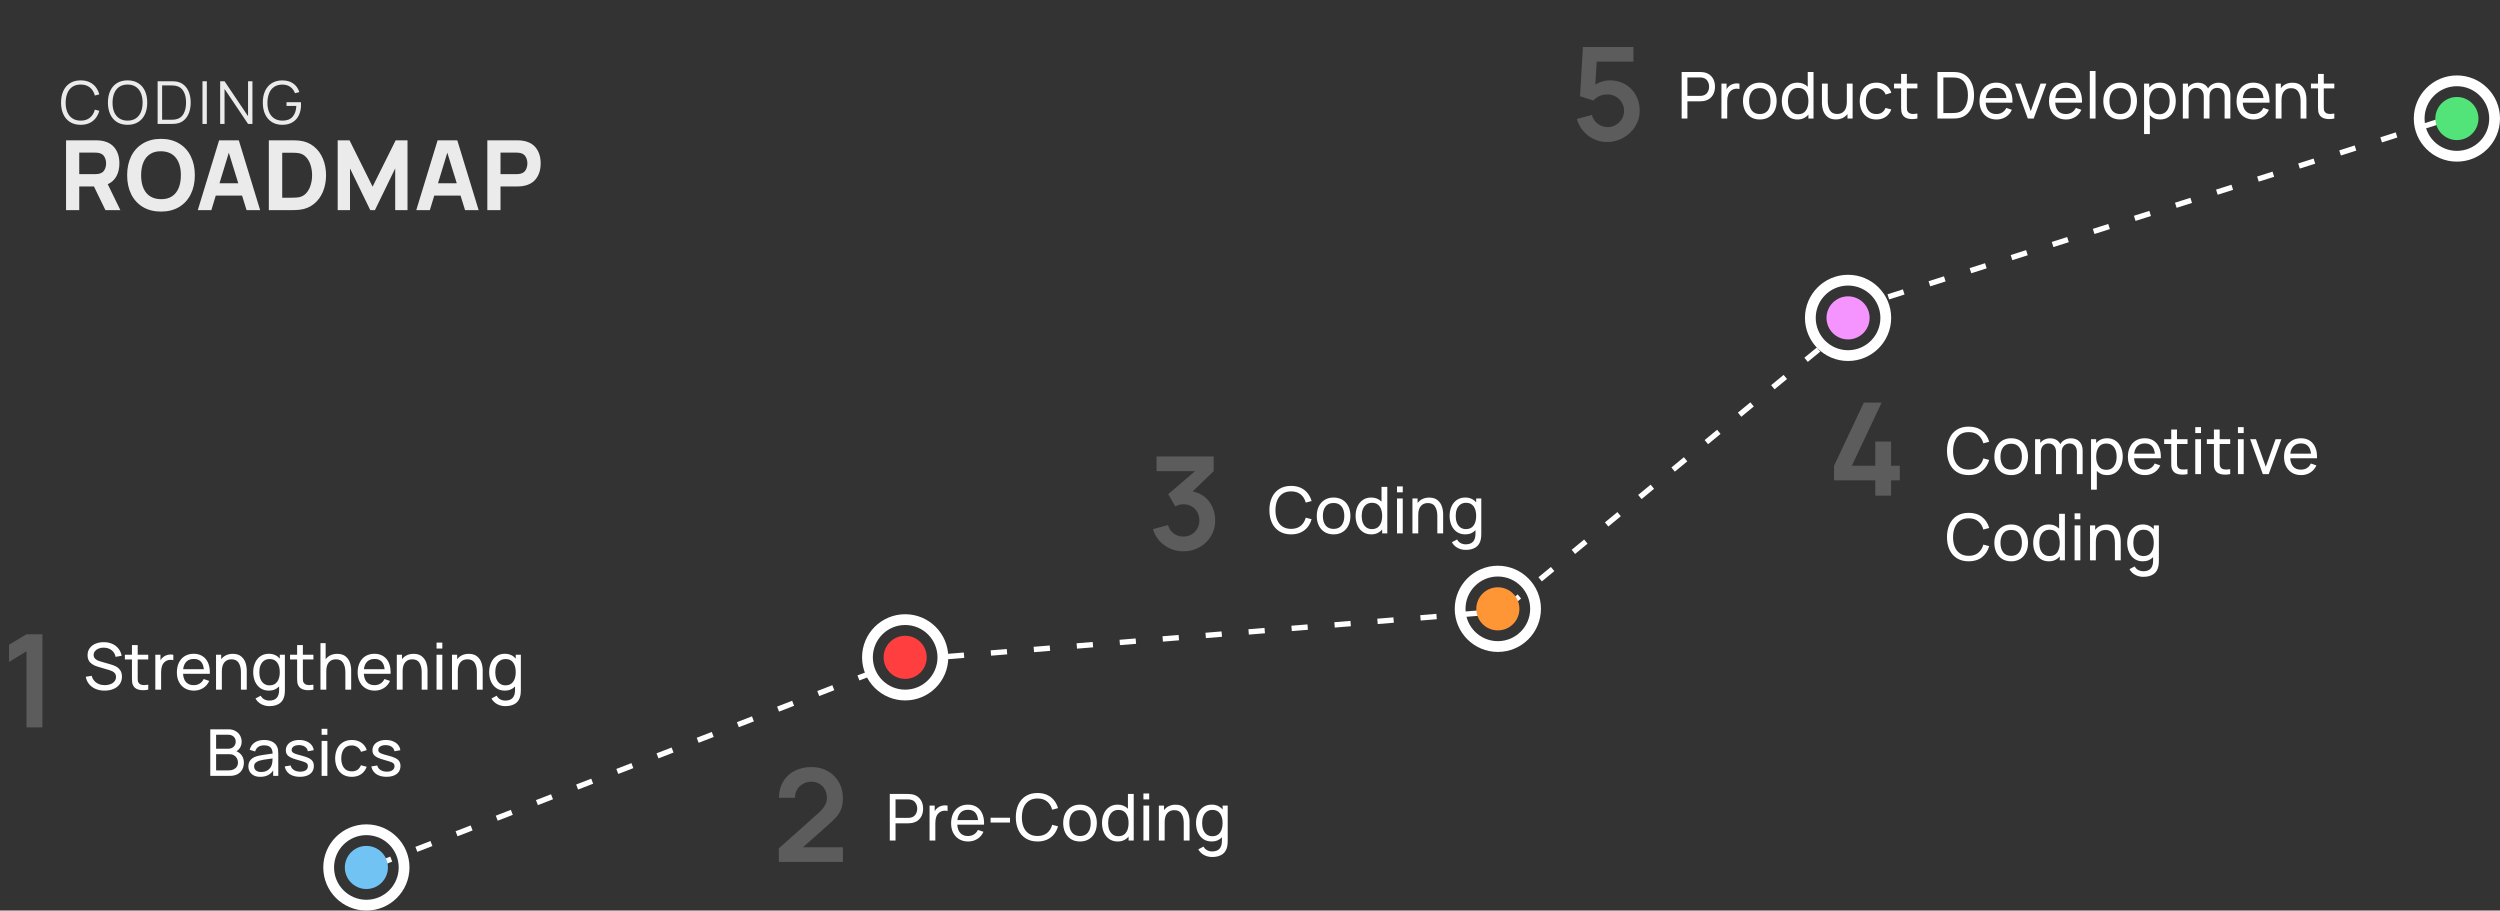 <svg width="464" height="169" viewBox="0 0 464 169" fill="none" xmlns="http://www.w3.org/2000/svg">
<rect x="0" y="0" width="464" height="169" fill="#333333" stroke="none"/>
<path d="M19.402 128.18C18.794 128.18 18.244 128.076 17.752 127.868C17.26 127.66 16.854 127.362 16.534 126.974C16.218 126.586 16.012 126.13 15.916 125.606L17.02 125.432C17.112 125.792 17.272 126.102 17.5 126.362C17.732 126.622 18.016 126.822 18.352 126.962C18.688 127.098 19.056 127.166 19.456 127.166C19.844 127.166 20.196 127.104 20.512 126.98C20.828 126.856 21.076 126.68 21.256 126.452C21.44 126.224 21.532 125.956 21.532 125.648C21.532 125.304 21.422 125.034 21.202 124.838C20.982 124.642 20.69 124.49 20.326 124.382L18.124 123.728C17.564 123.564 17.112 123.316 16.768 122.984C16.424 122.652 16.252 122.194 16.252 121.61C16.252 121.11 16.382 120.678 16.642 120.314C16.906 119.946 17.266 119.666 17.722 119.474C18.182 119.278 18.7 119.182 19.276 119.186C19.852 119.19 20.37 119.294 20.83 119.498C21.294 119.698 21.676 119.988 21.976 120.368C22.276 120.744 22.478 121.192 22.582 121.712L21.448 121.91C21.388 121.566 21.254 121.264 21.046 121.004C20.838 120.744 20.576 120.546 20.26 120.41C19.948 120.27 19.606 120.2 19.234 120.2C18.886 120.2 18.57 120.26 18.286 120.38C18.006 120.496 17.784 120.658 17.62 120.866C17.46 121.07 17.38 121.302 17.38 121.562C17.38 121.81 17.45 122.016 17.59 122.18C17.73 122.344 17.9 122.472 18.1 122.564C18.304 122.656 18.544 122.74 18.82 122.816L20.464 123.29C20.836 123.394 21.172 123.52 21.472 123.668C21.776 123.812 22.046 124.042 22.282 124.358C22.518 124.67 22.636 125.08 22.636 125.588C22.636 126.128 22.494 126.594 22.21 126.986C21.926 127.378 21.538 127.676 21.046 127.88C20.558 128.08 20.01 128.18 19.402 128.18ZM25.557 125.504V125.852C25.557 126.056 25.565 126.22 25.581 126.344C25.597 126.468 25.633 126.576 25.689 126.668C25.785 126.84 25.921 126.964 26.097 127.04C26.277 127.116 26.497 127.154 26.757 127.154C26.945 127.154 27.197 127.13 27.513 127.082V128C27.181 128.068 26.861 128.102 26.553 128.102C26.125 128.102 25.749 128.032 25.425 127.892C25.105 127.748 24.867 127.524 24.711 127.22C24.619 127.04 24.559 126.856 24.531 126.668C24.503 126.48 24.489 126.246 24.489 125.966V125.552V122.402H23.175V121.52H24.489V119.72H25.557V121.52H27.513V122.402H25.557V125.504ZM30.334 121.916C30.514 121.772 30.726 121.662 30.97 121.586C31.214 121.51 31.46 121.472 31.708 121.472C31.864 121.472 32.018 121.488 32.17 121.52V122.522C32.002 122.482 31.84 122.462 31.684 122.462C31.296 122.462 30.964 122.564 30.688 122.768C30.396 122.976 30.192 123.25 30.076 123.59C29.96 123.926 29.902 124.312 29.902 124.748V128H28.828V121.52H29.782V122.546C29.934 122.282 30.118 122.072 30.334 121.916ZM33.974 125.06C34.018 125.736 34.208 126.256 34.544 126.62C34.884 126.984 35.352 127.166 35.948 127.166C36.372 127.166 36.742 127.068 37.058 126.872C37.378 126.676 37.628 126.394 37.808 126.026L38.834 126.38C38.582 126.948 38.204 127.39 37.7 127.706C37.196 128.022 36.628 128.18 35.996 128.18C35.364 128.18 34.808 128.04 34.328 127.76C33.852 127.48 33.482 127.084 33.218 126.572C32.958 126.06 32.828 125.47 32.828 124.802C32.828 124.102 32.956 123.492 33.212 122.972C33.472 122.448 33.836 122.046 34.304 121.766C34.776 121.482 35.324 121.34 35.948 121.34C36.568 121.34 37.102 121.48 37.55 121.76C38.002 122.036 38.348 122.434 38.588 122.954C38.828 123.47 38.948 124.084 38.948 124.796C38.948 124.912 38.946 125 38.942 125.06H33.974ZM35.984 122.3C35.404 122.3 34.946 122.462 34.61 122.786C34.274 123.11 34.068 123.582 33.992 124.202H37.832C37.7 122.934 37.084 122.3 35.984 122.3ZM43.216 121.352C43.864 121.352 44.38 121.512 44.764 121.832C45.148 122.152 45.416 122.544 45.568 123.008C45.72 123.468 45.796 123.938 45.796 124.418V128H44.716V124.754C44.716 124.058 44.58 123.486 44.308 123.038C44.04 122.59 43.59 122.366 42.958 122.366C42.406 122.366 41.97 122.554 41.65 122.93C41.334 123.302 41.176 123.854 41.176 124.586V128H40.096V121.52H41.056V122.354C41.3 122.03 41.604 121.782 41.968 121.61C42.336 121.438 42.752 121.352 43.216 121.352ZM52.876 121.52V128.042C52.876 128.43 52.85 128.762 52.798 129.038C52.674 129.714 52.37 130.22 51.886 130.556C51.402 130.892 50.766 131.06 49.978 131.06C49.446 131.06 48.95 130.938 48.49 130.694C48.034 130.454 47.676 130.102 47.416 129.638L48.394 129.122C48.546 129.426 48.764 129.652 49.048 129.8C49.336 129.952 49.648 130.028 49.984 130.028C51.208 130.028 51.814 129.362 51.802 128.03V127.406C51.566 127.654 51.288 127.846 50.968 127.982C50.648 128.114 50.292 128.18 49.9 128.18C49.308 128.18 48.792 128.032 48.352 127.736C47.916 127.436 47.58 127.028 47.344 126.512C47.112 125.992 46.996 125.406 46.996 124.754C46.996 124.106 47.112 123.524 47.344 123.008C47.58 122.488 47.916 122.08 48.352 121.784C48.792 121.488 49.306 121.34 49.894 121.34C50.326 121.34 50.712 121.418 51.052 121.574C51.392 121.73 51.684 121.954 51.928 122.246V121.52H52.876ZM50.032 127.202C50.66 127.202 51.132 126.98 51.448 126.536C51.768 126.092 51.928 125.498 51.928 124.754C51.928 124.01 51.77 123.418 51.454 122.978C51.138 122.538 50.674 122.318 50.062 122.318C49.638 122.318 49.28 122.424 48.988 122.636C48.7 122.848 48.484 123.138 48.34 123.506C48.2 123.87 48.13 124.286 48.13 124.754C48.13 125.226 48.2 125.646 48.34 126.014C48.484 126.382 48.698 126.672 48.982 126.884C49.27 127.096 49.62 127.202 50.032 127.202ZM56.213 125.504V125.852C56.213 126.056 56.221 126.22 56.237 126.344C56.253 126.468 56.289 126.576 56.345 126.668C56.441 126.84 56.577 126.964 56.753 127.04C56.933 127.116 57.153 127.154 57.413 127.154C57.601 127.154 57.853 127.13 58.169 127.082V128C57.837 128.068 57.517 128.102 57.209 128.102C56.781 128.102 56.405 128.032 56.081 127.892C55.761 127.748 55.523 127.524 55.367 127.22C55.275 127.04 55.215 126.856 55.187 126.668C55.159 126.48 55.145 126.246 55.145 125.966V125.552V122.402H53.831V121.52H55.145V119.72H56.213V121.52H58.169V122.402H56.213V125.504ZM62.599 121.352C63.246 121.352 63.763 121.512 64.147 121.832C64.531 122.152 64.799 122.544 64.951 123.008C65.103 123.468 65.178 123.938 65.178 124.418V128H64.099V124.754C64.099 124.058 63.962 123.486 63.691 123.038C63.422 122.59 62.972 122.366 62.34 122.366C61.788 122.366 61.352 122.554 61.032 122.93C60.717 123.302 60.559 123.854 60.559 124.586V128H59.478V119.36H60.438V122.354C60.682 122.03 60.986 121.782 61.35 121.61C61.718 121.438 62.135 121.352 62.599 121.352ZM67.524 125.06C67.568 125.736 67.758 126.256 68.094 126.62C68.434 126.984 68.902 127.166 69.498 127.166C69.922 127.166 70.292 127.068 70.608 126.872C70.928 126.676 71.178 126.394 71.358 126.026L72.384 126.38C72.132 126.948 71.754 127.39 71.25 127.706C70.746 128.022 70.178 128.18 69.546 128.18C68.914 128.18 68.358 128.04 67.878 127.76C67.402 127.48 67.032 127.084 66.768 126.572C66.508 126.06 66.378 125.47 66.378 124.802C66.378 124.102 66.506 123.492 66.762 122.972C67.022 122.448 67.386 122.046 67.854 121.766C68.326 121.482 68.874 121.34 69.498 121.34C70.118 121.34 70.652 121.48 71.1 121.76C71.552 122.036 71.898 122.434 72.138 122.954C72.378 123.47 72.498 124.084 72.498 124.796C72.498 124.912 72.496 125 72.492 125.06H67.524ZM69.534 122.3C68.954 122.3 68.496 122.462 68.16 122.786C67.824 123.11 67.618 123.582 67.542 124.202H71.382C71.25 122.934 70.634 122.3 69.534 122.3ZM76.766 121.352C77.415 121.352 77.93 121.512 78.314 121.832C78.698 122.152 78.966 122.544 79.118 123.008C79.27 123.468 79.347 123.938 79.347 124.418V128H78.266V124.754C78.266 124.058 78.13 123.486 77.859 123.038C77.591 122.59 77.141 122.366 76.508 122.366C75.957 122.366 75.52 122.554 75.201 122.93C74.885 123.302 74.727 123.854 74.727 124.586V128H73.647V121.52H74.606V122.354C74.85 122.03 75.154 121.782 75.519 121.61C75.886 121.438 76.302 121.352 76.766 121.352ZM81.026 119.27H82.094V120.374H81.026V119.27ZM81.026 121.52H82.094V128H81.026V121.52ZM87.009 121.352C87.657 121.352 88.173 121.512 88.557 121.832C88.941 122.152 89.209 122.544 89.361 123.008C89.513 123.468 89.589 123.938 89.589 124.418V128H88.509V124.754C88.509 124.058 88.373 123.486 88.101 123.038C87.833 122.59 87.383 122.366 86.751 122.366C86.199 122.366 85.763 122.554 85.443 122.93C85.127 123.302 84.969 123.854 84.969 124.586V128H83.889V121.52H84.849V122.354C85.093 122.03 85.397 121.782 85.761 121.61C86.129 121.438 86.545 121.352 87.009 121.352ZM96.669 121.52V128.042C96.669 128.43 96.643 128.762 96.591 129.038C96.467 129.714 96.163 130.22 95.679 130.556C95.195 130.892 94.559 131.06 93.771 131.06C93.239 131.06 92.743 130.938 92.283 130.694C91.827 130.454 91.469 130.102 91.209 129.638L92.187 129.122C92.339 129.426 92.557 129.652 92.841 129.8C93.129 129.952 93.441 130.028 93.777 130.028C95.001 130.028 95.607 129.362 95.595 128.03V127.406C95.359 127.654 95.081 127.846 94.761 127.982C94.441 128.114 94.085 128.18 93.693 128.18C93.101 128.18 92.585 128.032 92.145 127.736C91.709 127.436 91.373 127.028 91.137 126.512C90.905 125.992 90.789 125.406 90.789 124.754C90.789 124.106 90.905 123.524 91.137 123.008C91.373 122.488 91.709 122.08 92.145 121.784C92.585 121.488 93.099 121.34 93.687 121.34C94.119 121.34 94.505 121.418 94.845 121.574C95.185 121.73 95.477 121.954 95.721 122.246V121.52H96.669ZM93.825 127.202C94.453 127.202 94.925 126.98 95.241 126.536C95.561 126.092 95.721 125.498 95.721 124.754C95.721 124.01 95.563 123.418 95.247 122.978C94.931 122.538 94.467 122.318 93.855 122.318C93.431 122.318 93.073 122.424 92.781 122.636C92.493 122.848 92.277 123.138 92.133 123.506C91.993 123.87 91.923 124.286 91.923 124.754C91.923 125.226 91.993 125.646 92.133 126.014C92.277 126.382 92.491 126.672 92.775 126.884C93.063 127.096 93.413 127.202 93.825 127.202ZM43.883 139.428C44.319 139.612 44.657 139.888 44.898 140.256C45.142 140.624 45.264 141.048 45.264 141.528C45.264 142.028 45.16 142.464 44.952 142.836C44.743 143.208 44.446 143.496 44.057 143.7C43.673 143.9 43.219 144 42.696 144H39.029V135.36H42.395C42.895 135.36 43.33 135.464 43.697 135.672C44.069 135.88 44.353 136.158 44.55 136.506C44.749 136.854 44.849 137.23 44.849 137.634C44.849 138.026 44.764 138.38 44.592 138.696C44.423 139.008 44.188 139.252 43.883 139.428ZM40.109 138.966H42.383C42.639 138.966 42.871 138.912 43.08 138.804C43.288 138.692 43.452 138.536 43.572 138.336C43.691 138.132 43.752 137.898 43.752 137.634C43.752 137.39 43.694 137.172 43.578 136.98C43.462 136.788 43.3 136.638 43.092 136.53C42.888 136.422 42.651 136.368 42.383 136.368H40.109V138.966ZM42.492 142.98C42.812 142.98 43.097 142.922 43.349 142.806C43.605 142.686 43.806 142.516 43.95 142.296C44.093 142.076 44.166 141.818 44.166 141.522C44.166 141.234 44.099 140.972 43.968 140.736C43.836 140.5 43.651 140.314 43.416 140.178C43.179 140.042 42.911 139.974 42.611 139.974H40.109V142.98H42.492ZM51.439 138.606C51.523 138.79 51.579 138.994 51.607 139.218C51.635 139.438 51.649 139.696 51.649 139.992V144H50.701V142.992C50.185 143.784 49.385 144.18 48.301 144.18C47.833 144.18 47.433 144.094 47.101 143.922C46.769 143.746 46.519 143.512 46.351 143.22C46.183 142.928 46.099 142.604 46.099 142.248C46.099 141.292 46.629 140.658 47.689 140.346C48.001 140.262 48.359 140.188 48.763 140.124C49.167 140.06 49.651 139.99 50.215 139.914L50.599 139.86C50.583 139.336 50.451 138.952 50.203 138.708C49.955 138.46 49.555 138.336 49.003 138.336C48.595 138.336 48.245 138.43 47.953 138.618C47.665 138.802 47.465 139.086 47.353 139.47L46.339 139.164C46.495 138.584 46.799 138.136 47.251 137.82C47.707 137.5 48.295 137.34 49.015 137.34C49.611 137.34 50.117 137.448 50.533 137.664C50.953 137.876 51.255 138.19 51.439 138.606ZM48.463 143.286C48.835 143.286 49.163 143.22 49.447 143.088C49.731 142.952 49.961 142.772 50.137 142.548C50.313 142.32 50.427 142.068 50.479 141.792C50.519 141.656 50.545 141.504 50.557 141.336C50.573 141.168 50.583 140.98 50.587 140.772L50.293 140.808C49.729 140.884 49.295 140.946 48.991 140.994C48.691 141.042 48.417 141.102 48.169 141.174C47.861 141.27 47.615 141.402 47.431 141.57C47.251 141.738 47.161 141.962 47.161 142.242C47.161 142.43 47.207 142.604 47.299 142.764C47.391 142.92 47.535 143.046 47.731 143.142C47.927 143.238 48.171 143.286 48.463 143.286ZM55.657 144.174C55.145 144.174 54.691 144.098 54.295 143.946C53.899 143.794 53.577 143.574 53.329 143.286C53.081 142.998 52.921 142.652 52.849 142.248L53.941 142.074C54.029 142.43 54.231 142.71 54.547 142.914C54.863 143.118 55.255 143.22 55.723 143.22C56.163 143.22 56.509 143.13 56.761 142.95C57.017 142.766 57.145 142.514 57.145 142.194C57.145 142.002 57.101 141.852 57.013 141.744C56.929 141.636 56.763 141.534 56.515 141.438C56.267 141.338 55.867 141.214 55.315 141.066C54.735 140.91 54.283 140.752 53.959 140.592C53.635 140.428 53.403 140.24 53.263 140.028C53.123 139.816 53.053 139.552 53.053 139.236C53.053 138.86 53.157 138.53 53.365 138.246C53.573 137.958 53.865 137.736 54.241 137.58C54.617 137.42 55.051 137.34 55.543 137.34C56.031 137.34 56.469 137.42 56.857 137.58C57.249 137.736 57.563 137.958 57.799 138.246C58.039 138.53 58.181 138.86 58.225 139.236L57.133 139.434C57.081 139.082 56.905 138.804 56.605 138.6C56.309 138.396 55.929 138.294 55.465 138.294C55.201 138.294 54.967 138.332 54.763 138.408C54.563 138.48 54.407 138.584 54.295 138.72C54.183 138.852 54.127 139.006 54.127 139.182C54.127 139.346 54.175 139.482 54.271 139.59C54.371 139.698 54.551 139.802 54.811 139.902C55.071 139.998 55.461 140.112 55.981 140.244C56.561 140.392 57.013 140.55 57.337 140.718C57.661 140.886 57.893 141.084 58.033 141.312C58.177 141.54 58.249 141.824 58.249 142.164C58.249 142.58 58.145 142.94 57.937 143.244C57.729 143.544 57.431 143.774 57.043 143.934C56.655 144.094 56.193 144.174 55.657 144.174ZM59.692 135.27H60.76V136.374H59.692V135.27ZM59.692 137.52H60.76V144H59.692V137.52ZM65.291 144.18C64.647 144.18 64.093 144.036 63.629 143.748C63.169 143.456 62.817 143.052 62.573 142.536C62.333 142.02 62.209 141.428 62.201 140.76C62.209 140.084 62.335 139.488 62.579 138.972C62.827 138.456 63.183 138.056 63.647 137.772C64.111 137.484 64.663 137.34 65.303 137.34C65.755 137.34 66.169 137.416 66.545 137.568C66.921 137.72 67.239 137.938 67.499 138.222C67.763 138.506 67.951 138.84 68.063 139.224L67.007 139.542C66.871 139.17 66.649 138.88 66.341 138.672C66.037 138.46 65.687 138.354 65.291 138.354C64.647 138.354 64.161 138.572 63.833 139.008C63.509 139.444 63.343 140.028 63.335 140.76C63.343 141.504 63.513 142.092 63.845 142.524C64.181 142.952 64.663 143.166 65.291 143.166C66.119 143.166 66.683 142.788 66.983 142.032L68.063 142.314C67.835 142.918 67.483 143.38 67.007 143.7C66.531 144.02 65.959 144.18 65.291 144.18ZM71.735 144.174C71.223 144.174 70.769 144.098 70.373 143.946C69.977 143.794 69.655 143.574 69.407 143.286C69.159 142.998 68.999 142.652 68.927 142.248L70.019 142.074C70.107 142.43 70.309 142.71 70.625 142.914C70.941 143.118 71.333 143.22 71.801 143.22C72.241 143.22 72.587 143.13 72.839 142.95C73.095 142.766 73.223 142.514 73.223 142.194C73.223 142.002 73.179 141.852 73.091 141.744C73.007 141.636 72.841 141.534 72.593 141.438C72.345 141.338 71.945 141.214 71.393 141.066C70.813 140.91 70.361 140.752 70.037 140.592C69.713 140.428 69.481 140.24 69.341 140.028C69.201 139.816 69.131 139.552 69.131 139.236C69.131 138.86 69.235 138.53 69.443 138.246C69.651 137.958 69.943 137.736 70.319 137.58C70.695 137.42 71.129 137.34 71.621 137.34C72.109 137.34 72.547 137.42 72.935 137.58C73.327 137.736 73.641 137.958 73.877 138.246C74.117 138.53 74.259 138.86 74.303 139.236L73.211 139.434C73.159 139.082 72.983 138.804 72.683 138.6C72.387 138.396 72.007 138.294 71.543 138.294C71.279 138.294 71.045 138.332 70.841 138.408C70.641 138.48 70.485 138.584 70.373 138.72C70.261 138.852 70.205 139.006 70.205 139.182C70.205 139.346 70.253 139.482 70.349 139.59C70.449 139.698 70.629 139.802 70.889 139.902C71.149 139.998 71.539 140.112 72.059 140.244C72.639 140.392 73.091 140.55 73.415 140.718C73.739 140.886 73.971 141.084 74.111 141.312C74.255 141.54 74.327 141.824 74.327 142.164C74.327 142.58 74.223 142.94 74.015 143.244C73.807 143.544 73.509 143.774 73.121 143.934C72.733 144.094 72.271 144.174 71.735 144.174Z" fill="white"/>
<path opacity="0.2" d="M4.918 120.876L1.678 122.856V119.664L4.918 117.72H7.87V135H4.918V120.876Z" fill="white"/>
<path opacity="0.2" d="M149.028 157.252H156.444V159.976H144.552V157.456L151.944 150.868C152.488 150.38 152.88 149.908 153.12 149.452C153.36 148.996 153.48 148.544 153.48 148.096C153.48 147.528 153.356 147.016 153.108 146.56C152.868 146.096 152.524 145.736 152.076 145.48C151.636 145.216 151.136 145.084 150.576 145.084C149.992 145.084 149.464 145.224 148.992 145.504C148.528 145.776 148.168 146.14 147.912 146.596C147.656 147.052 147.536 147.544 147.552 148.072H144.576C144.576 146.936 144.832 145.936 145.344 145.072C145.856 144.208 146.568 143.54 147.48 143.068C148.4 142.596 149.452 142.36 150.636 142.36C151.732 142.36 152.72 142.608 153.6 143.104C154.488 143.592 155.184 144.276 155.688 145.156C156.192 146.028 156.444 147.02 156.444 148.132C156.444 148.924 156.336 149.6 156.12 150.16C155.904 150.712 155.6 151.208 155.208 151.648C154.816 152.088 154.232 152.648 153.456 153.328L149.028 157.252Z" fill="white"/>
<path opacity="0.2" d="M221.355 91.2C222.219 91.376 222.967 91.724 223.599 92.244C224.231 92.756 224.711 93.392 225.039 94.152C225.375 94.904 225.543 95.72 225.543 96.6C225.543 97.672 225.279 98.644 224.751 99.516C224.223 100.388 223.507 101.076 222.603 101.58C221.707 102.076 220.723 102.324 219.651 102.324C218.787 102.324 217.967 102.156 217.191 101.82C216.423 101.476 215.755 100.996 215.187 100.38C214.627 99.756 214.227 99.032 213.987 98.208L216.783 97.452C216.975 98.124 217.335 98.652 217.863 99.036C218.391 99.412 218.983 99.596 219.639 99.588C220.199 99.588 220.703 99.456 221.151 99.192C221.599 98.928 221.951 98.572 222.207 98.124C222.471 97.668 222.603 97.16 222.603 96.6C222.603 96.04 222.475 95.532 222.219 95.076C221.971 94.612 221.619 94.248 221.163 93.984C220.715 93.72 220.207 93.588 219.639 93.588C219.135 93.588 218.635 93.724 218.139 93.996L216.819 91.716L221.811 87.444H214.659V84.72H225.255V87.456L221.355 91.2Z" fill="white"/>
<path opacity="0.2" d="M348.055 89.144H340.399V86.444L345.931 74.72H349.231L343.699 86.444H348.055V81.944H350.983V86.444H352.603V89.144H350.983V92H348.055V89.144Z" fill="white"/>
<path opacity="0.2" d="M298.777 14.912C299.841 14.912 300.793 15.156 301.633 15.644C302.481 16.132 303.141 16.804 303.613 17.66C304.093 18.516 304.333 19.48 304.333 20.552C304.333 21.608 304.053 22.58 303.493 23.468C302.941 24.356 302.201 25.06 301.273 25.58C300.345 26.1 299.345 26.36 298.273 26.36C297.409 26.36 296.593 26.18 295.825 25.82C295.057 25.46 294.397 24.956 293.845 24.308C293.293 23.66 292.901 22.916 292.669 22.076L295.453 21.332C295.565 21.78 295.769 22.176 296.065 22.52C296.361 22.864 296.713 23.128 297.121 23.312C297.529 23.496 297.949 23.588 298.381 23.588C298.933 23.588 299.441 23.452 299.905 23.18C300.377 22.908 300.749 22.54 301.021 22.076C301.293 21.604 301.429 21.096 301.429 20.552C301.429 20 301.289 19.496 301.009 19.04C300.737 18.576 300.365 18.208 299.893 17.936C299.429 17.664 298.925 17.528 298.381 17.528C297.773 17.528 297.249 17.636 296.809 17.852C296.369 18.068 296.009 18.336 295.729 18.656L293.257 17.864L293.785 8.72H303.169V11.432H296.353L296.089 15.68C296.497 15.432 296.933 15.244 297.397 15.116C297.869 14.98 298.329 14.912 298.777 14.912Z" fill="white"/>
<path d="M14.976 23.165C14.203 23.165 13.543 22.993 12.996 22.648C12.45 22.303 12.036 21.821 11.754 21.201C11.471 20.578 11.33 19.858 11.33 19.04C11.33 18.222 11.471 17.504 11.754 16.884C12.036 16.261 12.45 15.777 12.996 15.432C13.543 15.087 14.203 14.915 14.976 14.915C15.578 14.915 16.111 15.021 16.577 15.234C17.046 15.443 17.435 15.742 17.743 16.131C18.055 16.519 18.284 16.981 18.43 17.517L17.605 17.731C17.433 17.089 17.125 16.589 16.681 16.23C16.238 15.87 15.669 15.691 14.976 15.691C14.371 15.691 13.86 15.83 13.442 16.108C13.028 16.387 12.716 16.778 12.507 17.28C12.298 17.782 12.19 18.369 12.182 19.04C12.179 19.707 12.281 20.294 12.491 20.8C12.703 21.302 13.018 21.693 13.437 21.971C13.858 22.25 14.371 22.39 14.976 22.39C15.669 22.39 16.238 22.21 16.681 21.851C17.125 21.491 17.433 20.991 17.605 20.349L18.43 20.564C18.284 21.099 18.055 21.561 17.743 21.95C17.435 22.338 17.046 22.639 16.577 22.852C16.111 23.061 15.578 23.165 14.976 23.165ZM23.675 23.165C22.902 23.165 22.242 22.993 21.695 22.648C21.149 22.303 20.735 21.821 20.453 21.201C20.17 20.578 20.029 19.858 20.029 19.04C20.029 18.222 20.17 17.504 20.453 16.884C20.735 16.261 21.149 15.777 21.695 15.432C22.242 15.087 22.902 14.915 23.675 14.915C24.449 14.915 25.109 15.087 25.655 15.432C26.206 15.777 26.622 16.261 26.904 16.884C27.186 17.504 27.328 18.222 27.328 19.04C27.328 19.858 27.186 20.578 26.904 21.201C26.622 21.821 26.206 22.303 25.655 22.648C25.109 22.993 24.449 23.165 23.675 23.165ZM23.675 22.39C24.28 22.39 24.792 22.25 25.21 21.971C25.628 21.693 25.942 21.302 26.151 20.8C26.363 20.298 26.47 19.711 26.47 19.04C26.47 18.373 26.363 17.788 26.151 17.285C25.942 16.783 25.628 16.393 25.21 16.114C24.792 15.835 24.28 15.694 23.675 15.691C23.07 15.691 22.561 15.83 22.146 16.108C21.732 16.387 21.421 16.778 21.212 17.28C21.003 17.782 20.894 18.369 20.887 19.04C20.88 19.707 20.98 20.292 21.189 20.794C21.402 21.297 21.718 21.687 22.136 21.966C22.557 22.245 23.07 22.386 23.675 22.39ZM31.657 15.08C32.083 15.08 32.422 15.097 32.675 15.13C33.258 15.21 33.753 15.43 34.16 15.79C34.571 16.149 34.879 16.609 35.084 17.17C35.289 17.731 35.392 18.354 35.392 19.04C35.392 19.729 35.289 20.355 35.084 20.916C34.879 21.477 34.572 21.937 34.166 22.296C33.758 22.652 33.262 22.87 32.675 22.951C32.429 22.983 32.09 23 31.657 23H29.254V15.08H31.657ZM31.657 22.224C32.057 22.224 32.369 22.203 32.593 22.159C33.252 22.045 33.74 21.707 34.056 21.146C34.374 20.585 34.534 19.883 34.534 19.04C34.534 18.193 34.374 17.491 34.056 16.933C33.736 16.376 33.249 16.039 32.593 15.921C32.369 15.877 32.057 15.855 31.657 15.855H30.09V22.224H31.657ZM37.58 15.08H38.388V23H37.58V15.08ZM40.862 15.08H41.676L46.038 21.57V15.08H46.852V23H46.038L41.676 16.505V23H40.862V15.08ZM52.391 23.165C51.65 23.165 51.008 22.996 50.466 22.659C49.923 22.322 49.505 21.843 49.212 21.224C48.922 20.6 48.777 19.872 48.777 19.04C48.777 18.211 48.92 17.487 49.206 16.867C49.496 16.248 49.912 15.769 50.455 15.432C51.001 15.091 51.646 14.921 52.391 14.921C53.212 14.921 53.89 15.113 54.426 15.498C54.965 15.883 55.342 16.416 55.559 17.099L54.745 17.297C54.565 16.802 54.275 16.413 53.876 16.131C53.476 15.845 52.992 15.701 52.424 15.701C51.819 15.698 51.309 15.835 50.895 16.114C50.48 16.389 50.169 16.778 49.96 17.28C49.751 17.782 49.643 18.369 49.635 19.04C49.628 19.707 49.729 20.292 49.938 20.794C50.15 21.297 50.466 21.687 50.884 21.966C51.305 22.245 51.819 22.386 52.424 22.39C53.249 22.393 53.874 22.157 54.299 21.68C54.725 21.203 54.959 20.529 55.003 19.656H53.177V18.963H55.85C55.865 19.113 55.872 19.269 55.872 19.43C55.872 20.157 55.74 20.802 55.476 21.366C55.216 21.927 54.825 22.367 54.305 22.686C53.784 23.006 53.146 23.165 52.391 23.165ZM19.568 39L17.435 34.608H14.708V39H12.26V26.04H17.732C18.146 26.04 18.506 26.064 18.812 26.112C19.934 26.286 20.771 26.748 21.323 27.498C21.881 28.242 22.16 29.184 22.16 30.324C22.16 31.23 21.98 32.019 21.62 32.691C21.26 33.363 20.72 33.864 20 34.194L22.34 39H19.568ZM14.708 32.322H17.624C17.966 32.322 18.242 32.292 18.452 32.232C18.902 32.112 19.22 31.872 19.406 31.512C19.598 31.146 19.694 30.75 19.694 30.324C19.694 29.898 19.598 29.505 19.406 29.145C19.22 28.779 18.902 28.536 18.452 28.416C18.242 28.356 17.966 28.326 17.624 28.326H14.708V32.322ZM29.881 39.27C28.603 39.27 27.49 38.991 26.542 38.433C25.594 37.869 24.865 37.077 24.355 36.057C23.851 35.037 23.599 33.858 23.599 32.52C23.599 31.182 23.851 30.003 24.355 28.983C24.865 27.963 25.594 27.174 26.542 26.616C27.49 26.052 28.603 25.77 29.881 25.77C31.159 25.77 32.272 26.052 33.22 26.616C34.168 27.174 34.894 27.963 35.398 28.983C35.908 30.003 36.163 31.182 36.163 32.52C36.163 33.858 35.908 35.037 35.398 36.057C34.894 37.077 34.168 37.869 33.22 38.433C32.272 38.991 31.159 39.27 29.881 39.27ZM29.881 36.966C30.685 36.978 31.363 36.804 31.915 36.444C32.467 36.078 32.881 35.562 33.157 34.896C33.433 34.224 33.571 33.432 33.571 32.52C33.571 31.14 33.259 30.06 32.635 29.28C32.011 28.494 31.093 28.092 29.881 28.074C29.077 28.062 28.399 28.239 27.847 28.605C27.295 28.965 26.881 29.481 26.605 30.153C26.329 30.819 26.191 31.608 26.191 32.52C26.191 33.9 26.503 34.983 27.127 35.769C27.751 36.549 28.669 36.948 29.881 36.966ZM45.762 39L44.925 36.3H40.047L39.228 39H36.708L40.668 26.04H44.322L48.282 39H45.762ZM40.74 34.014H44.223L42.468 28.335L40.74 34.014ZM54.089 26.04C54.725 26.04 55.241 26.064 55.637 26.112C56.651 26.232 57.524 26.589 58.256 27.183C58.994 27.777 59.555 28.539 59.939 29.469C60.323 30.393 60.515 31.41 60.515 32.52C60.515 33.63 60.323 34.65 59.939 35.58C59.555 36.504 58.994 37.263 58.256 37.857C57.524 38.451 56.651 38.808 55.637 38.928C55.241 38.976 54.725 39 54.089 39H49.895V26.04H54.089ZM54.089 36.696C54.725 36.696 55.193 36.666 55.493 36.606C56.033 36.498 56.483 36.243 56.843 35.841C57.209 35.433 57.479 34.941 57.653 34.365C57.833 33.783 57.923 33.168 57.923 32.52C57.923 31.854 57.83 31.23 57.644 30.648C57.464 30.066 57.191 29.577 56.825 29.181C56.465 28.785 56.021 28.536 55.493 28.434C55.193 28.374 54.725 28.344 54.089 28.344H52.379V36.696H54.089ZM62.674 26.04H64.87L69.154 34.644L73.438 26.04H75.634V39H73.348V31.26L69.586 39H68.722L64.96 31.26V39H62.674V26.04ZM86.314 39L85.477 36.3H80.599L79.78 39H77.26L81.22 26.04H84.874L88.834 39H86.314ZM81.292 34.014H84.775L83.02 28.335L81.292 34.014ZM95.919 26.04C96.334 26.04 96.694 26.064 96.999 26.112C98.121 26.286 98.959 26.748 99.51 27.498C100.069 28.242 100.348 29.184 100.348 30.324C100.348 31.458 100.069 32.4 99.51 33.15C98.953 33.9 98.115 34.362 96.999 34.536C96.694 34.584 96.334 34.608 95.919 34.608H92.895V39H90.448V26.04H95.919ZM95.811 32.322C96.153 32.322 96.43 32.292 96.639 32.232C97.09 32.112 97.407 31.872 97.594 31.512C97.785 31.146 97.882 30.75 97.882 30.324C97.882 29.898 97.785 29.505 97.594 29.145C97.407 28.779 97.09 28.536 96.639 28.416C96.43 28.356 96.153 28.326 95.811 28.326H92.895V32.322H95.811Z" fill="white" fill-opacity="0.9"/>
<path d="M168.557 147.36C168.785 147.36 168.997 147.376 169.193 147.408C169.649 147.48 170.037 147.64 170.357 147.888C170.677 148.132 170.919 148.444 171.083 148.824C171.247 149.2 171.329 149.62 171.329 150.084C171.329 150.548 171.247 150.97 171.083 151.35C170.919 151.726 170.675 152.038 170.351 152.286C170.031 152.53 169.645 152.688 169.193 152.76C168.997 152.792 168.785 152.808 168.557 152.808H166.211V156H165.143V147.36H168.557ZM168.521 151.794C168.725 151.794 168.905 151.776 169.061 151.74C169.449 151.652 169.741 151.452 169.937 151.14C170.137 150.828 170.237 150.476 170.237 150.084C170.237 149.692 170.137 149.34 169.937 149.028C169.741 148.716 169.449 148.516 169.061 148.428C168.905 148.392 168.725 148.374 168.521 148.374H166.211V151.794H168.521ZM174.032 149.916C174.212 149.772 174.424 149.662 174.668 149.586C174.912 149.51 175.158 149.472 175.406 149.472C175.562 149.472 175.716 149.488 175.868 149.52V150.522C175.7 150.482 175.538 150.462 175.382 150.462C174.994 150.462 174.662 150.564 174.386 150.768C174.094 150.976 173.89 151.25 173.774 151.59C173.658 151.926 173.6 152.312 173.6 152.748V156H172.526V149.52H173.48V150.546C173.632 150.282 173.816 150.072 174.032 149.916ZM177.671 153.06C177.715 153.736 177.905 154.256 178.241 154.62C178.581 154.984 179.049 155.166 179.645 155.166C180.069 155.166 180.439 155.068 180.755 154.872C181.075 154.676 181.325 154.394 181.505 154.026L182.531 154.38C182.279 154.948 181.901 155.39 181.397 155.706C180.893 156.022 180.325 156.18 179.693 156.18C179.061 156.18 178.505 156.04 178.025 155.76C177.549 155.48 177.179 155.084 176.915 154.572C176.655 154.06 176.525 153.47 176.525 152.802C176.525 152.102 176.653 151.492 176.909 150.972C177.169 150.448 177.533 150.046 178.001 149.766C178.473 149.482 179.021 149.34 179.645 149.34C180.265 149.34 180.799 149.48 181.247 149.76C181.699 150.036 182.045 150.434 182.285 150.954C182.525 151.47 182.645 152.084 182.645 152.796C182.645 152.912 182.643 153 182.639 153.06H177.671ZM179.681 150.3C179.101 150.3 178.643 150.462 178.307 150.786C177.971 151.11 177.765 151.582 177.689 152.202H181.529C181.397 150.934 180.781 150.3 179.681 150.3ZM183.855 151.776H187.455V152.658H183.855V151.776ZM192.566 156.18C191.722 156.18 190.996 155.992 190.388 155.616C189.784 155.24 189.324 154.714 189.008 154.038C188.692 153.358 188.534 152.572 188.534 151.68C188.534 150.788 188.692 150.004 189.008 149.328C189.324 148.648 189.784 148.12 190.388 147.744C190.996 147.368 191.722 147.18 192.566 147.18C193.222 147.18 193.806 147.294 194.318 147.522C194.83 147.75 195.258 148.076 195.602 148.5C195.95 148.92 196.206 149.418 196.37 149.994L195.284 150.282C195.104 149.622 194.784 149.11 194.324 148.746C193.864 148.382 193.278 148.2 192.566 148.2C191.938 148.2 191.406 148.344 190.97 148.632C190.538 148.92 190.212 149.326 189.992 149.85C189.776 150.37 189.666 150.98 189.662 151.68C189.658 152.376 189.764 152.986 189.98 153.51C190.2 154.034 190.528 154.44 190.964 154.728C191.4 155.016 191.934 155.16 192.566 155.16C193.278 155.16 193.864 154.978 194.324 154.614C194.784 154.25 195.104 153.738 195.284 153.078L196.37 153.366C196.206 153.942 195.95 154.442 195.602 154.866C195.258 155.286 194.83 155.61 194.318 155.838C193.806 156.066 193.222 156.18 192.566 156.18ZM200.446 156.18C199.81 156.18 199.256 156.036 198.784 155.748C198.316 155.456 197.956 155.052 197.704 154.536C197.452 154.016 197.326 153.422 197.326 152.754C197.326 152.082 197.454 151.488 197.71 150.972C197.966 150.456 198.33 150.056 198.802 149.772C199.274 149.484 199.822 149.34 200.446 149.34C201.082 149.34 201.636 149.484 202.108 149.772C202.58 150.06 202.942 150.462 203.194 150.978C203.446 151.494 203.572 152.086 203.572 152.754C203.572 153.43 203.444 154.028 203.188 154.548C202.936 155.064 202.574 155.466 202.102 155.754C201.63 156.038 201.078 156.18 200.446 156.18ZM200.446 155.166C201.098 155.166 201.592 154.95 201.928 154.518C202.268 154.082 202.438 153.494 202.438 152.754C202.438 152.006 202.268 151.42 201.928 150.996C201.588 150.568 201.094 150.354 200.446 150.354C199.79 150.354 199.294 150.57 198.958 151.002C198.626 151.434 198.46 152.018 198.46 152.754C198.46 153.502 198.63 154.092 198.97 154.524C199.314 154.952 199.806 155.166 200.446 155.166ZM210.419 147.36V156H209.465V155.268C209.221 155.56 208.929 155.786 208.589 155.946C208.249 156.102 207.865 156.18 207.437 156.18C206.845 156.18 206.329 156.032 205.889 155.736C205.453 155.436 205.117 155.028 204.881 154.512C204.649 153.992 204.533 153.406 204.533 152.754C204.533 152.106 204.649 151.524 204.881 151.008C205.117 150.488 205.453 150.08 205.889 149.784C206.329 149.488 206.843 149.34 207.431 149.34C207.827 149.34 208.185 149.406 208.505 149.538C208.829 149.67 209.109 149.86 209.345 150.108V147.36H210.419ZM207.569 155.202C208.197 155.202 208.669 154.98 208.985 154.536C209.305 154.092 209.465 153.498 209.465 152.754C209.465 152.01 209.307 151.418 208.991 150.978C208.675 150.538 208.211 150.318 207.599 150.318C207.175 150.318 206.817 150.424 206.525 150.636C206.237 150.848 206.021 151.138 205.877 151.506C205.737 151.87 205.667 152.286 205.667 152.754C205.667 153.226 205.737 153.646 205.877 154.014C206.021 154.382 206.235 154.672 206.519 154.884C206.807 155.096 207.157 155.202 207.569 155.202ZM212.22 147.27H213.288V148.374H212.22V147.27ZM212.22 149.52H213.288V156H212.22V149.52ZM218.202 149.352C218.85 149.352 219.366 149.512 219.75 149.832C220.134 150.152 220.402 150.544 220.554 151.008C220.706 151.468 220.782 151.938 220.782 152.418V156H219.702V152.754C219.702 152.058 219.566 151.486 219.294 151.038C219.026 150.59 218.576 150.366 217.944 150.366C217.392 150.366 216.956 150.554 216.636 150.93C216.32 151.302 216.162 151.854 216.162 152.586V156H215.082V149.52H216.042V150.354C216.286 150.03 216.59 149.782 216.954 149.61C217.322 149.438 217.738 149.352 218.202 149.352ZM227.862 149.52V156.042C227.862 156.43 227.836 156.762 227.784 157.038C227.66 157.714 227.356 158.22 226.872 158.556C226.388 158.892 225.752 159.06 224.964 159.06C224.432 159.06 223.936 158.938 223.476 158.694C223.02 158.454 222.662 158.102 222.402 157.638L223.38 157.122C223.532 157.426 223.75 157.652 224.034 157.8C224.322 157.952 224.634 158.028 224.97 158.028C226.194 158.028 226.8 157.362 226.788 156.03V155.406C226.552 155.654 226.274 155.846 225.954 155.982C225.634 156.114 225.278 156.18 224.886 156.18C224.294 156.18 223.778 156.032 223.338 155.736C222.902 155.436 222.566 155.028 222.33 154.512C222.098 153.992 221.982 153.406 221.982 152.754C221.982 152.106 222.098 151.524 222.33 151.008C222.566 150.488 222.902 150.08 223.338 149.784C223.778 149.488 224.292 149.34 224.88 149.34C225.312 149.34 225.698 149.418 226.038 149.574C226.378 149.73 226.67 149.954 226.914 150.246V149.52H227.862ZM225.018 155.202C225.646 155.202 226.118 154.98 226.434 154.536C226.754 154.092 226.914 153.498 226.914 152.754C226.914 152.01 226.756 151.418 226.44 150.978C226.124 150.538 225.66 150.318 225.048 150.318C224.624 150.318 224.266 150.424 223.974 150.636C223.686 150.848 223.47 151.138 223.326 151.506C223.186 151.87 223.116 152.286 223.116 152.754C223.116 153.226 223.186 153.646 223.326 154.014C223.47 154.382 223.684 154.672 223.968 154.884C224.256 155.096 224.606 155.202 225.018 155.202Z" fill="white"/>
<path d="M239.63 99.18C238.786 99.18 238.06 98.992 237.452 98.616C236.848 98.24 236.388 97.714 236.072 97.038C235.756 96.358 235.598 95.572 235.598 94.68C235.598 93.788 235.756 93.004 236.072 92.328C236.388 91.648 236.848 91.12 237.452 90.744C238.06 90.368 238.786 90.18 239.63 90.18C240.286 90.18 240.87 90.294 241.382 90.522C241.894 90.75 242.322 91.076 242.666 91.5C243.014 91.92 243.27 92.418 243.434 92.994L242.348 93.282C242.168 92.622 241.848 92.11 241.388 91.746C240.928 91.382 240.342 91.2 239.63 91.2C239.002 91.2 238.47 91.344 238.034 91.632C237.602 91.92 237.276 92.326 237.056 92.85C236.84 93.37 236.73 93.98 236.726 94.68C236.722 95.376 236.828 95.986 237.044 96.51C237.264 97.034 237.592 97.44 238.028 97.728C238.464 98.016 238.998 98.16 239.63 98.16C240.342 98.16 240.928 97.978 241.388 97.614C241.848 97.25 242.168 96.738 242.348 96.078L243.434 96.366C243.27 96.942 243.014 97.442 242.666 97.866C242.322 98.286 241.894 98.61 241.382 98.838C240.87 99.066 240.286 99.18 239.63 99.18ZM247.51 99.18C246.874 99.18 246.32 99.036 245.848 98.748C245.38 98.456 245.02 98.052 244.768 97.536C244.516 97.016 244.39 96.422 244.39 95.754C244.39 95.082 244.518 94.488 244.774 93.972C245.03 93.456 245.394 93.056 245.866 92.772C246.338 92.484 246.886 92.34 247.51 92.34C248.146 92.34 248.7 92.484 249.172 92.772C249.644 93.06 250.006 93.462 250.258 93.978C250.51 94.494 250.636 95.086 250.636 95.754C250.636 96.43 250.508 97.028 250.252 97.548C250 98.064 249.638 98.466 249.166 98.754C248.694 99.038 248.142 99.18 247.51 99.18ZM247.51 98.166C248.162 98.166 248.656 97.95 248.992 97.518C249.332 97.082 249.502 96.494 249.502 95.754C249.502 95.006 249.332 94.42 248.992 93.996C248.652 93.568 248.158 93.354 247.51 93.354C246.854 93.354 246.358 93.57 246.022 94.002C245.69 94.434 245.524 95.018 245.524 95.754C245.524 96.502 245.694 97.092 246.034 97.524C246.378 97.952 246.87 98.166 247.51 98.166ZM257.483 90.36V99H256.529V98.268C256.285 98.56 255.993 98.786 255.653 98.946C255.313 99.102 254.929 99.18 254.501 99.18C253.909 99.18 253.393 99.032 252.953 98.736C252.517 98.436 252.181 98.028 251.945 97.512C251.713 96.992 251.597 96.406 251.597 95.754C251.597 95.106 251.713 94.524 251.945 94.008C252.181 93.488 252.517 93.08 252.953 92.784C253.393 92.488 253.907 92.34 254.495 92.34C254.891 92.34 255.249 92.406 255.569 92.538C255.893 92.67 256.173 92.86 256.409 93.108V90.36H257.483ZM254.633 98.202C255.261 98.202 255.733 97.98 256.049 97.536C256.369 97.092 256.529 96.498 256.529 95.754C256.529 95.01 256.371 94.418 256.055 93.978C255.739 93.538 255.275 93.318 254.663 93.318C254.239 93.318 253.881 93.424 253.589 93.636C253.301 93.848 253.085 94.138 252.941 94.506C252.801 94.87 252.731 95.286 252.731 95.754C252.731 96.226 252.801 96.646 252.941 97.014C253.085 97.382 253.299 97.672 253.583 97.884C253.871 98.096 254.221 98.202 254.633 98.202ZM259.284 90.27H260.352V91.374H259.284V90.27ZM259.284 92.52H260.352V99H259.284V92.52ZM265.267 92.352C265.915 92.352 266.431 92.512 266.815 92.832C267.199 93.152 267.467 93.544 267.618 94.008C267.771 94.468 267.847 94.938 267.847 95.418V99H266.767V95.754C266.767 95.058 266.631 94.486 266.359 94.038C266.091 93.59 265.641 93.366 265.009 93.366C264.457 93.366 264.021 93.554 263.701 93.93C263.385 94.302 263.227 94.854 263.227 95.586V99H262.147V92.52H263.107V93.354C263.351 93.03 263.655 92.782 264.019 92.61C264.387 92.438 264.803 92.352 265.267 92.352ZM274.926 92.52V99.042C274.926 99.43 274.9 99.762 274.848 100.038C274.724 100.714 274.42 101.22 273.936 101.556C273.452 101.892 272.816 102.06 272.028 102.06C271.496 102.06 271 101.938 270.54 101.694C270.084 101.454 269.726 101.102 269.466 100.638L270.444 100.122C270.596 100.426 270.814 100.652 271.098 100.8C271.386 100.952 271.698 101.028 272.034 101.028C273.258 101.028 273.864 100.362 273.852 99.03V98.406C273.616 98.654 273.338 98.846 273.018 98.982C272.698 99.114 272.342 99.18 271.95 99.18C271.358 99.18 270.842 99.032 270.402 98.736C269.966 98.436 269.63 98.028 269.394 97.512C269.162 96.992 269.046 96.406 269.046 95.754C269.046 95.106 269.162 94.524 269.394 94.008C269.63 93.488 269.966 93.08 270.402 92.784C270.842 92.488 271.356 92.34 271.944 92.34C272.376 92.34 272.762 92.418 273.102 92.574C273.442 92.73 273.734 92.954 273.978 93.246V92.52H274.926ZM272.082 98.202C272.71 98.202 273.182 97.98 273.498 97.536C273.818 97.092 273.978 96.498 273.978 95.754C273.978 95.01 273.82 94.418 273.504 93.978C273.188 93.538 272.724 93.318 272.112 93.318C271.688 93.318 271.33 93.424 271.038 93.636C270.75 93.848 270.534 94.138 270.39 94.506C270.25 94.87 270.18 95.286 270.18 95.754C270.18 96.226 270.25 96.646 270.39 97.014C270.534 97.382 270.748 97.672 271.032 97.884C271.32 98.096 271.67 98.202 272.082 98.202Z" fill="white"/>
<path d="M365.392 88.18C366.392 88.18 367.214 87.926 367.858 87.418C368.506 86.906 368.952 86.222 369.196 85.366L368.11 85.078C367.934 85.718 367.618 86.226 367.162 86.602C366.71 86.974 366.12 87.16 365.392 87.16C364.748 87.16 364.21 87.014 363.778 86.722C363.346 86.43 363.022 86.022 362.806 85.498C362.59 84.974 362.484 84.368 362.488 83.68C362.492 82.988 362.602 82.382 362.818 81.862C363.034 81.338 363.356 80.93 363.784 80.638C364.212 80.346 364.748 80.2 365.392 80.2C366.12 80.2 366.71 80.386 367.162 80.758C367.618 81.13 367.934 81.638 368.11 82.282L369.196 81.994C368.952 81.134 368.506 80.45 367.858 79.942C367.214 79.434 366.392 79.18 365.392 79.18C364.532 79.18 363.8 79.37 363.196 79.75C362.596 80.13 362.14 80.658 361.828 81.334C361.516 82.01 361.36 82.792 361.36 83.68C361.36 84.568 361.516 85.35 361.828 86.026C362.14 86.702 362.596 87.23 363.196 87.61C363.8 87.99 364.532 88.18 365.392 88.18ZM373.272 88.18C373.916 88.18 374.47 88.036 374.934 87.748C375.402 87.46 375.762 87.058 376.014 86.542C376.27 86.026 376.398 85.43 376.398 84.754C376.398 84.086 376.272 83.496 376.02 82.984C375.772 82.468 375.414 82.066 374.946 81.778C374.478 81.486 373.92 81.34 373.272 81.34C372.64 81.34 372.09 81.484 371.622 81.772C371.154 82.056 370.792 82.454 370.536 82.966C370.28 83.478 370.152 84.074 370.152 84.754C370.152 85.422 370.276 86.014 370.524 86.53C370.776 87.046 371.136 87.45 371.604 87.742C372.072 88.034 372.628 88.18 373.272 88.18ZM373.272 87.166C372.62 87.166 372.126 86.948 371.79 86.512C371.454 86.072 371.286 85.486 371.286 84.754C371.286 84.046 371.448 83.47 371.772 83.026C372.096 82.578 372.596 82.354 373.272 82.354C373.936 82.354 374.434 82.572 374.766 83.008C375.098 83.444 375.264 84.026 375.264 84.754C375.264 85.466 375.098 86.046 374.766 86.494C374.438 86.942 373.94 87.166 373.272 87.166ZM377.713 88H378.787V83.884C378.787 83.408 378.915 83.026 379.171 82.738C379.431 82.45 379.773 82.306 380.197 82.306C380.621 82.306 380.961 82.448 381.217 82.732C381.473 83.016 381.601 83.404 381.601 83.896L381.595 88H382.657L382.663 83.884C382.663 83.52 382.731 83.222 382.867 82.99C383.003 82.758 383.179 82.586 383.395 82.474C383.611 82.362 383.839 82.306 384.079 82.306C384.487 82.306 384.821 82.444 385.081 82.72C385.341 82.992 385.471 83.37 385.471 83.854L385.465 88H386.533L386.539 83.62C386.539 82.928 386.345 82.378 385.957 81.97C385.569 81.558 385.037 81.352 384.361 81.352C383.933 81.352 383.547 81.448 383.203 81.64C382.859 81.828 382.591 82.088 382.399 82.42C382.223 82.08 381.973 81.818 381.649 81.634C381.325 81.446 380.945 81.352 380.509 81.352C380.121 81.352 379.767 81.43 379.447 81.586C379.131 81.738 378.871 81.946 378.667 82.21V81.52H377.713V88ZM388.096 90.88H389.17V87.4C389.402 87.644 389.676 87.836 389.992 87.976C390.312 88.112 390.674 88.18 391.078 88.18C391.682 88.18 392.2 88.03 392.632 87.73C393.068 87.426 393.402 87.016 393.634 86.5C393.866 85.984 393.982 85.402 393.982 84.754C393.982 84.106 393.866 83.524 393.634 83.008C393.402 82.492 393.068 82.086 392.632 81.79C392.2 81.49 391.684 81.34 391.084 81.34C390.644 81.34 390.254 81.42 389.914 81.58C389.574 81.74 389.286 81.962 389.05 82.246V81.52H388.096V90.88ZM390.946 87.202C390.294 87.202 389.814 86.972 389.506 86.512C389.202 86.052 389.05 85.466 389.05 84.754C389.05 84.038 389.202 83.454 389.506 83.002C389.814 82.546 390.284 82.318 390.916 82.318C391.356 82.318 391.718 82.426 392.002 82.642C392.29 82.858 392.502 83.15 392.638 83.518C392.778 83.886 392.848 84.298 392.848 84.754C392.848 85.214 392.778 85.63 392.638 86.002C392.498 86.37 392.288 86.662 392.008 86.878C391.728 87.094 391.374 87.202 390.946 87.202ZM398.105 88.18C398.733 88.18 399.299 88.024 399.803 87.712C400.307 87.396 400.687 86.952 400.943 86.38L399.917 86.026C399.545 86.786 398.925 87.166 398.057 87.166C397.461 87.166 396.993 86.984 396.653 86.62C396.317 86.252 396.127 85.732 396.083 85.06H401.051C401.083 84.292 400.983 83.63 400.751 83.074C400.523 82.518 400.179 82.09 399.719 81.79C399.263 81.49 398.709 81.34 398.057 81.34C397.429 81.34 396.881 81.482 396.413 81.766C395.945 82.046 395.581 82.446 395.321 82.966C395.065 83.482 394.937 84.094 394.937 84.802C394.937 85.478 395.067 86.07 395.327 86.578C395.591 87.082 395.961 87.476 396.437 87.76C396.913 88.04 397.469 88.18 398.105 88.18ZM398.093 82.3C399.193 82.3 399.809 82.934 399.941 84.202H396.101C396.177 83.586 396.383 83.116 396.719 82.792C397.055 82.464 397.513 82.3 398.093 82.3ZM406.005 88V87.082C405.561 87.15 405.181 87.162 404.865 87.118C404.553 87.074 404.325 86.924 404.181 86.668C404.105 86.532 404.063 86.372 404.055 86.188C404.051 86 404.049 85.772 404.049 85.504V82.402H406.005V81.52H404.049V79.72H402.981V81.52H401.667V82.402H402.981V85.552C402.981 85.888 402.985 86.188 402.993 86.452C403.005 86.712 403.075 86.968 403.203 87.22C403.355 87.512 403.577 87.728 403.869 87.868C404.161 88.004 404.493 88.078 404.865 88.09C405.241 88.106 405.621 88.076 406.005 88ZM407.44 80.374H408.508V79.27H407.44V80.374ZM407.44 88H408.508V81.52H407.44V88ZM413.927 88V87.082C413.483 87.15 413.103 87.162 412.787 87.118C412.475 87.074 412.247 86.924 412.103 86.668C412.027 86.532 411.985 86.372 411.977 86.188C411.973 86 411.971 85.772 411.971 85.504V82.402H413.927V81.52H411.971V79.72H410.903V81.52H409.589V82.402H410.903V85.552C410.903 85.888 410.907 86.188 410.915 86.452C410.927 86.712 410.997 86.968 411.125 87.22C411.277 87.512 411.499 87.728 411.791 87.868C412.083 88.004 412.415 88.078 412.787 88.09C413.163 88.106 413.543 88.076 413.927 88ZM415.362 80.374H416.43V79.27H415.362V80.374ZM415.362 88H416.43V81.52H415.362V88ZM419.983 88H421.075L423.427 81.52H422.341L420.529 86.638L418.711 81.52H417.631L419.983 88ZM427.086 88.18C427.714 88.18 428.28 88.024 428.784 87.712C429.288 87.396 429.668 86.952 429.924 86.38L428.898 86.026C428.526 86.786 427.906 87.166 427.038 87.166C426.442 87.166 425.974 86.984 425.634 86.62C425.298 86.252 425.108 85.732 425.064 85.06H430.032C430.064 84.292 429.964 83.63 429.732 83.074C429.504 82.518 429.16 82.09 428.7 81.79C428.244 81.49 427.69 81.34 427.038 81.34C426.41 81.34 425.862 81.482 425.394 81.766C424.926 82.046 424.562 82.446 424.302 82.966C424.046 83.482 423.918 84.094 423.918 84.802C423.918 85.478 424.048 86.07 424.308 86.578C424.572 87.082 424.942 87.476 425.418 87.76C425.894 88.04 426.45 88.18 427.086 88.18ZM427.074 82.3C428.174 82.3 428.79 82.934 428.922 84.202H425.082C425.158 83.586 425.364 83.116 425.7 82.792C426.036 82.464 426.494 82.3 427.074 82.3ZM365.392 104.18C366.392 104.18 367.214 103.926 367.858 103.418C368.506 102.906 368.952 102.222 369.196 101.366L368.11 101.078C367.934 101.718 367.618 102.226 367.162 102.602C366.71 102.974 366.12 103.16 365.392 103.16C364.748 103.16 364.21 103.014 363.778 102.722C363.346 102.43 363.022 102.022 362.806 101.498C362.59 100.974 362.484 100.368 362.488 99.68C362.492 98.988 362.602 98.382 362.818 97.862C363.034 97.338 363.356 96.93 363.784 96.638C364.212 96.346 364.748 96.2 365.392 96.2C366.12 96.2 366.71 96.386 367.162 96.758C367.618 97.13 367.934 97.638 368.11 98.282L369.196 97.994C368.952 97.134 368.506 96.45 367.858 95.942C367.214 95.434 366.392 95.18 365.392 95.18C364.532 95.18 363.8 95.37 363.196 95.75C362.596 96.13 362.14 96.658 361.828 97.334C361.516 98.01 361.36 98.792 361.36 99.68C361.36 100.568 361.516 101.35 361.828 102.026C362.14 102.702 362.596 103.23 363.196 103.61C363.8 103.99 364.532 104.18 365.392 104.18ZM373.272 104.18C373.916 104.18 374.47 104.036 374.934 103.748C375.402 103.46 375.762 103.058 376.014 102.542C376.27 102.026 376.398 101.43 376.398 100.754C376.398 100.086 376.272 99.496 376.02 98.984C375.772 98.468 375.414 98.066 374.946 97.778C374.478 97.486 373.92 97.34 373.272 97.34C372.64 97.34 372.09 97.484 371.622 97.772C371.154 98.056 370.792 98.454 370.536 98.966C370.28 99.478 370.152 100.074 370.152 100.754C370.152 101.422 370.276 102.014 370.524 102.53C370.776 103.046 371.136 103.45 371.604 103.742C372.072 104.034 372.628 104.18 373.272 104.18ZM373.272 103.166C372.62 103.166 372.126 102.948 371.79 102.512C371.454 102.072 371.286 101.486 371.286 100.754C371.286 100.046 371.448 99.47 371.772 99.026C372.096 98.578 372.596 98.354 373.272 98.354C373.936 98.354 374.434 98.572 374.766 99.008C375.098 99.444 375.264 100.026 375.264 100.754C375.264 101.466 375.098 102.046 374.766 102.494C374.438 102.942 373.94 103.166 373.272 103.166ZM380.263 104.18C380.703 104.18 381.091 104.1 381.427 103.94C381.767 103.776 382.055 103.552 382.291 103.268V104H383.245V95.36H382.171V98.108C381.939 97.868 381.663 97.68 381.343 97.544C381.023 97.408 380.661 97.34 380.257 97.34C379.657 97.34 379.139 97.49 378.703 97.79C378.271 98.086 377.939 98.492 377.707 99.008C377.475 99.524 377.359 100.106 377.359 100.754C377.359 101.402 377.475 101.984 377.707 102.5C377.939 103.016 378.271 103.426 378.703 103.73C379.139 104.03 379.659 104.18 380.263 104.18ZM380.395 103.202C379.971 103.202 379.617 103.094 379.333 102.878C379.053 102.662 378.843 102.37 378.703 102.002C378.563 101.63 378.493 101.214 378.493 100.754C378.493 100.298 378.561 99.886 378.697 99.518C378.837 99.15 379.049 98.858 379.333 98.642C379.621 98.426 379.985 98.318 380.425 98.318C381.057 98.318 381.525 98.546 381.829 99.002C382.137 99.454 382.291 100.038 382.291 100.754C382.291 101.466 382.139 102.052 381.835 102.512C381.531 102.972 381.051 103.202 380.395 103.202ZM385.046 96.374H386.114V95.27H385.046V96.374ZM385.046 104H386.114V97.52H385.046V104ZM387.908 104H388.988V100.586C388.988 99.834 389.15 99.276 389.474 98.912C389.802 98.548 390.234 98.366 390.77 98.366C391.226 98.366 391.582 98.48 391.838 98.708C392.094 98.936 392.272 99.232 392.372 99.596C392.476 99.96 392.528 100.346 392.528 100.754V104H393.608V100.418C393.608 100.11 393.57 99.78 393.494 99.428C393.422 99.072 393.29 98.738 393.098 98.426C392.91 98.11 392.648 97.852 392.312 97.652C391.98 97.452 391.552 97.352 391.028 97.352C390.084 97.352 389.364 97.686 388.868 98.354V97.52H387.908V104ZM397.712 104.18C398.112 104.18 398.47 104.112 398.786 103.976C399.106 103.84 399.382 103.65 399.614 103.406V104.03C399.626 105.362 399.02 106.028 397.796 106.028C397.48 106.028 397.176 105.956 396.884 105.812C396.592 105.668 396.366 105.438 396.206 105.122L395.228 105.638C395.5 106.122 395.868 106.48 396.332 106.712C396.796 106.944 397.282 107.06 397.79 107.06C398.566 107.06 399.198 106.894 399.686 106.562C400.178 106.234 400.486 105.726 400.61 105.038C400.642 104.878 400.662 104.716 400.67 104.552C400.682 104.392 400.688 104.222 400.688 104.042V97.52H399.74V98.246C399.504 97.962 399.216 97.74 398.876 97.58C398.536 97.42 398.146 97.34 397.706 97.34C397.106 97.34 396.59 97.49 396.158 97.79C395.726 98.086 395.392 98.492 395.156 99.008C394.924 99.524 394.808 100.106 394.808 100.754C394.808 101.402 394.924 101.984 395.156 102.5C395.388 103.016 395.72 103.426 396.152 103.73C396.588 104.03 397.108 104.18 397.712 104.18ZM397.844 103.202C397.42 103.202 397.066 103.094 396.782 102.878C396.502 102.662 396.292 102.37 396.152 102.002C396.012 101.63 395.942 101.214 395.942 100.754C395.942 100.298 396.01 99.886 396.146 99.518C396.286 99.15 396.498 98.858 396.782 98.642C397.07 98.426 397.434 98.318 397.874 98.318C398.506 98.318 398.974 98.546 399.278 99.002C399.586 99.454 399.74 100.038 399.74 100.754C399.74 101.466 399.588 102.052 399.284 102.512C398.98 102.972 398.5 103.202 397.844 103.202Z" fill="white"/>
<path d="M315.529 13.36C315.757 13.36 315.969 13.376 316.165 13.408C316.621 13.48 317.009 13.64 317.329 13.888C317.649 14.132 317.891 14.444 318.055 14.824C318.219 15.2 318.301 15.62 318.301 16.084C318.301 16.548 318.219 16.97 318.055 17.35C317.891 17.726 317.647 18.038 317.323 18.286C317.003 18.53 316.617 18.688 316.165 18.76C315.969 18.792 315.757 18.808 315.529 18.808H313.183V22H312.115V13.36H315.529ZM315.493 17.794C315.697 17.794 315.877 17.776 316.033 17.74C316.421 17.652 316.713 17.452 316.909 17.14C317.109 16.828 317.209 16.476 317.209 16.084C317.209 15.692 317.109 15.34 316.909 15.028C316.713 14.716 316.421 14.516 316.033 14.428C315.877 14.392 315.697 14.374 315.493 14.374H313.183V17.794H315.493ZM321.004 15.916C321.184 15.772 321.396 15.662 321.64 15.586C321.884 15.51 322.13 15.472 322.378 15.472C322.534 15.472 322.688 15.488 322.84 15.52V16.522C322.672 16.482 322.51 16.462 322.354 16.462C321.966 16.462 321.634 16.564 321.358 16.768C321.066 16.976 320.862 17.25 320.746 17.59C320.63 17.926 320.572 18.312 320.572 18.748V22H319.498V15.52H320.452V16.546C320.604 16.282 320.788 16.072 321.004 15.916ZM326.618 22.18C325.982 22.18 325.428 22.036 324.956 21.748C324.488 21.456 324.128 21.052 323.876 20.536C323.624 20.016 323.498 19.422 323.498 18.754C323.498 18.082 323.626 17.488 323.882 16.972C324.138 16.456 324.502 16.056 324.974 15.772C325.446 15.484 325.994 15.34 326.618 15.34C327.254 15.34 327.808 15.484 328.28 15.772C328.752 16.06 329.114 16.462 329.366 16.978C329.618 17.494 329.744 18.086 329.744 18.754C329.744 19.43 329.616 20.028 329.36 20.548C329.108 21.064 328.746 21.466 328.274 21.754C327.802 22.038 327.25 22.18 326.618 22.18ZM326.618 21.166C327.27 21.166 327.764 20.95 328.1 20.518C328.44 20.082 328.61 19.494 328.61 18.754C328.61 18.006 328.44 17.42 328.1 16.996C327.76 16.568 327.266 16.354 326.618 16.354C325.962 16.354 325.466 16.57 325.13 17.002C324.798 17.434 324.632 18.018 324.632 18.754C324.632 19.502 324.802 20.092 325.142 20.524C325.486 20.952 325.978 21.166 326.618 21.166ZM336.591 13.36V22H335.637V21.268C335.393 21.56 335.101 21.786 334.761 21.946C334.421 22.102 334.037 22.18 333.609 22.18C333.017 22.18 332.501 22.032 332.061 21.736C331.625 21.436 331.289 21.028 331.053 20.512C330.821 19.992 330.705 19.406 330.705 18.754C330.705 18.106 330.821 17.524 331.053 17.008C331.289 16.488 331.625 16.08 332.061 15.784C332.501 15.488 333.015 15.34 333.603 15.34C333.999 15.34 334.357 15.406 334.677 15.538C335.001 15.67 335.281 15.86 335.517 16.108V13.36H336.591ZM333.741 21.202C334.369 21.202 334.841 20.98 335.157 20.536C335.477 20.092 335.637 19.498 335.637 18.754C335.637 18.01 335.479 17.418 335.163 16.978C334.847 16.538 334.383 16.318 333.771 16.318C333.347 16.318 332.989 16.424 332.697 16.636C332.409 16.848 332.193 17.138 332.049 17.506C331.909 17.87 331.839 18.286 331.839 18.754C331.839 19.226 331.909 19.646 332.049 20.014C332.193 20.382 332.407 20.672 332.691 20.884C332.979 21.096 333.329 21.202 333.741 21.202ZM343.846 15.52V22H342.892V21.166C342.648 21.49 342.342 21.738 341.974 21.91C341.61 22.082 341.196 22.168 340.732 22.168C340.084 22.168 339.568 22.008 339.184 21.688C338.8 21.368 338.532 20.978 338.38 20.518C338.228 20.054 338.152 19.582 338.152 19.102V15.52H339.232V18.766C339.232 19.462 339.366 20.034 339.634 20.482C339.906 20.93 340.358 21.154 340.99 21.154C341.542 21.154 341.976 20.968 342.292 20.596C342.612 20.22 342.772 19.666 342.772 18.934V15.52H343.846ZM348.256 22.18C347.612 22.18 347.058 22.036 346.594 21.748C346.134 21.456 345.782 21.052 345.538 20.536C345.298 20.02 345.174 19.428 345.166 18.76C345.174 18.084 345.3 17.488 345.544 16.972C345.792 16.456 346.148 16.056 346.612 15.772C347.076 15.484 347.628 15.34 348.268 15.34C348.72 15.34 349.134 15.416 349.51 15.568C349.886 15.72 350.204 15.938 350.464 16.222C350.728 16.506 350.916 16.84 351.028 17.224L349.972 17.542C349.836 17.17 349.614 16.88 349.306 16.672C349.002 16.46 348.652 16.354 348.256 16.354C347.612 16.354 347.126 16.572 346.798 17.008C346.474 17.444 346.308 18.028 346.3 18.76C346.308 19.504 346.478 20.092 346.81 20.524C347.146 20.952 347.628 21.166 348.256 21.166C349.084 21.166 349.648 20.788 349.948 20.032L351.028 20.314C350.8 20.918 350.448 21.38 349.972 21.7C349.496 22.02 348.924 22.18 348.256 22.18ZM353.914 19.504V19.852C353.914 20.056 353.922 20.22 353.938 20.344C353.954 20.468 353.99 20.576 354.046 20.668C354.142 20.84 354.278 20.964 354.454 21.04C354.634 21.116 354.854 21.154 355.114 21.154C355.302 21.154 355.554 21.13 355.87 21.082V22C355.538 22.068 355.218 22.102 354.91 22.102C354.482 22.102 354.106 22.032 353.782 21.892C353.462 21.748 353.224 21.524 353.068 21.22C352.976 21.04 352.916 20.856 352.888 20.668C352.86 20.48 352.846 20.246 352.846 19.966V19.552V16.402H351.532V15.52H352.846V13.72H353.914V15.52H355.87V16.402H353.914V19.504ZM362.252 13.36C362.708 13.36 363.072 13.378 363.344 13.414C363.992 13.498 364.544 13.738 365 14.134C365.456 14.526 365.8 15.03 366.032 15.646C366.264 16.258 366.38 16.936 366.38 17.68C366.38 18.428 366.264 19.11 366.032 19.726C365.8 20.338 365.456 20.84 365 21.232C364.544 21.624 363.992 21.862 363.344 21.946C363.076 21.982 362.712 22 362.252 22H359.588V13.36H362.252ZM362.252 20.98C362.692 20.98 363.026 20.958 363.254 20.914C363.926 20.79 364.426 20.434 364.754 19.846C365.082 19.258 365.246 18.536 365.246 17.68C365.246 16.816 365.08 16.092 364.748 15.508C364.42 14.92 363.922 14.566 363.254 14.446C363.026 14.402 362.692 14.38 362.252 14.38H360.686V20.98H362.252ZM368.542 19.06C368.586 19.736 368.776 20.256 369.112 20.62C369.452 20.984 369.92 21.166 370.516 21.166C370.94 21.166 371.31 21.068 371.626 20.872C371.946 20.676 372.196 20.394 372.376 20.026L373.402 20.38C373.15 20.948 372.772 21.39 372.268 21.706C371.764 22.022 371.196 22.18 370.564 22.18C369.932 22.18 369.376 22.04 368.896 21.76C368.42 21.48 368.05 21.084 367.786 20.572C367.526 20.06 367.396 19.47 367.396 18.802C367.396 18.102 367.524 17.492 367.78 16.972C368.04 16.448 368.404 16.046 368.872 15.766C369.344 15.482 369.892 15.34 370.516 15.34C371.136 15.34 371.67 15.48 372.118 15.76C372.57 16.036 372.916 16.434 373.156 16.954C373.396 17.47 373.516 18.084 373.516 18.796C373.516 18.912 373.514 19 373.51 19.06H368.542ZM370.552 16.3C369.972 16.3 369.514 16.462 369.178 16.786C368.842 17.11 368.636 17.582 368.56 18.202H372.4C372.268 16.934 371.652 16.3 370.552 16.3ZM374.011 15.52H375.091L376.909 20.638L378.721 15.52H379.807L377.455 22H376.363L374.011 15.52ZM381.444 19.06C381.488 19.736 381.678 20.256 382.014 20.62C382.354 20.984 382.822 21.166 383.418 21.166C383.842 21.166 384.212 21.068 384.528 20.872C384.848 20.676 385.098 20.394 385.278 20.026L386.304 20.38C386.052 20.948 385.674 21.39 385.17 21.706C384.666 22.022 384.098 22.18 383.466 22.18C382.834 22.18 382.278 22.04 381.798 21.76C381.322 21.48 380.952 21.084 380.688 20.572C380.428 20.06 380.298 19.47 380.298 18.802C380.298 18.102 380.426 17.492 380.682 16.972C380.942 16.448 381.306 16.046 381.774 15.766C382.246 15.482 382.794 15.34 383.418 15.34C384.038 15.34 384.572 15.48 385.02 15.76C385.472 16.036 385.818 16.434 386.058 16.954C386.298 17.47 386.418 18.084 386.418 18.796C386.418 18.912 386.416 19 386.412 19.06H381.444ZM383.454 16.3C382.874 16.3 382.416 16.462 382.08 16.786C381.744 17.11 381.538 17.582 381.462 18.202H385.302C385.17 16.934 384.554 16.3 383.454 16.3ZM387.868 13.18H388.936V22H387.868V13.18ZM393.496 22.18C392.86 22.18 392.306 22.036 391.834 21.748C391.366 21.456 391.006 21.052 390.754 20.536C390.502 20.016 390.376 19.422 390.376 18.754C390.376 18.082 390.504 17.488 390.76 16.972C391.016 16.456 391.38 16.056 391.852 15.772C392.324 15.484 392.872 15.34 393.496 15.34C394.132 15.34 394.686 15.484 395.158 15.772C395.63 16.06 395.992 16.462 396.244 16.978C396.496 17.494 396.622 18.086 396.622 18.754C396.622 19.43 396.494 20.028 396.238 20.548C395.986 21.064 395.624 21.466 395.152 21.754C394.68 22.038 394.128 22.18 393.496 22.18ZM393.496 21.166C394.148 21.166 394.642 20.95 394.978 20.518C395.318 20.082 395.488 19.494 395.488 18.754C395.488 18.006 395.318 17.42 394.978 16.996C394.638 16.568 394.144 16.354 393.496 16.354C392.84 16.354 392.344 16.57 392.008 17.002C391.676 17.434 391.51 18.018 391.51 18.754C391.51 19.502 391.68 20.092 392.02 20.524C392.364 20.952 392.856 21.166 393.496 21.166ZM400.926 15.34C401.514 15.34 402.026 15.488 402.462 15.784C402.902 16.08 403.238 16.488 403.47 17.008C403.706 17.524 403.824 18.106 403.824 18.754C403.824 19.406 403.706 19.992 403.47 20.512C403.238 21.028 402.902 21.436 402.462 21.736C402.026 22.032 401.512 22.18 400.92 22.18C400.524 22.18 400.166 22.114 399.846 21.982C399.526 21.846 399.248 21.652 399.012 21.4V24.88H397.938V15.52H398.892V16.246C399.136 15.954 399.428 15.73 399.768 15.574C400.108 15.418 400.494 15.34 400.926 15.34ZM400.788 21.202C401.2 21.202 401.548 21.096 401.832 20.884C402.12 20.672 402.334 20.382 402.474 20.014C402.618 19.646 402.69 19.226 402.69 18.754C402.69 18.286 402.618 17.87 402.474 17.506C402.334 17.138 402.118 16.848 401.826 16.636C401.538 16.424 401.182 16.318 400.758 16.318C400.146 16.318 399.682 16.538 399.366 16.978C399.05 17.418 398.892 18.01 398.892 18.754C398.892 19.498 399.05 20.092 399.366 20.536C399.686 20.98 400.16 21.202 400.788 21.202ZM411.781 15.352C412.225 15.352 412.611 15.446 412.939 15.634C413.267 15.818 413.519 16.082 413.695 16.426C413.871 16.766 413.959 17.164 413.959 17.62L413.953 22H412.885L412.891 17.854C412.891 17.538 412.831 17.264 412.711 17.032C412.595 16.796 412.431 16.616 412.219 16.492C412.011 16.368 411.771 16.306 411.499 16.306C411.247 16.306 411.013 16.364 410.797 16.48C410.581 16.596 410.407 16.772 410.275 17.008C410.147 17.244 410.083 17.536 410.083 17.884L410.077 22H409.015L409.021 17.896C409.021 17.572 408.963 17.29 408.847 17.05C408.731 16.81 408.567 16.626 408.355 16.498C408.143 16.37 407.897 16.306 407.617 16.306C407.337 16.306 407.091 16.372 406.879 16.504C406.667 16.636 406.501 16.822 406.381 17.062C406.265 17.298 406.207 17.572 406.207 17.884V22H405.133V15.52H406.087V16.21C406.295 15.942 406.559 15.732 406.879 15.58C407.199 15.428 407.549 15.352 407.929 15.352C408.365 15.352 408.745 15.446 409.069 15.634C409.393 15.818 409.643 16.08 409.819 16.42C410.011 16.084 410.279 15.822 410.623 15.634C410.971 15.446 411.357 15.352 411.781 15.352ZM416.249 19.06C416.293 19.736 416.483 20.256 416.819 20.62C417.159 20.984 417.627 21.166 418.223 21.166C418.647 21.166 419.017 21.068 419.333 20.872C419.653 20.676 419.903 20.394 420.083 20.026L421.109 20.38C420.857 20.948 420.479 21.39 419.975 21.706C419.471 22.022 418.903 22.18 418.271 22.18C417.639 22.18 417.083 22.04 416.603 21.76C416.127 21.48 415.757 21.084 415.493 20.572C415.233 20.06 415.103 19.47 415.103 18.802C415.103 18.102 415.231 17.492 415.487 16.972C415.747 16.448 416.111 16.046 416.579 15.766C417.051 15.482 417.599 15.34 418.223 15.34C418.843 15.34 419.377 15.48 419.825 15.76C420.277 16.036 420.623 16.434 420.863 16.954C421.103 17.47 421.223 18.084 421.223 18.796C421.223 18.912 421.221 19 421.217 19.06H416.249ZM418.259 16.3C417.679 16.3 417.221 16.462 416.885 16.786C416.549 17.11 416.343 17.582 416.267 18.202H420.107C419.975 16.934 419.359 16.3 418.259 16.3ZM425.491 15.352C426.139 15.352 426.655 15.512 427.039 15.832C427.423 16.152 427.691 16.544 427.843 17.008C427.995 17.468 428.071 17.938 428.071 18.418V22H426.991V18.754C426.991 18.058 426.855 17.486 426.583 17.038C426.315 16.59 425.865 16.366 425.233 16.366C424.681 16.366 424.245 16.554 423.925 16.93C423.609 17.302 423.451 17.854 423.451 18.586V22H422.371V15.52H423.331V16.354C423.575 16.03 423.879 15.782 424.243 15.61C424.611 15.438 425.027 15.352 425.491 15.352ZM431.293 19.504V19.852C431.293 20.056 431.301 20.22 431.317 20.344C431.333 20.468 431.369 20.576 431.425 20.668C431.521 20.84 431.657 20.964 431.833 21.04C432.013 21.116 432.233 21.154 432.493 21.154C432.681 21.154 432.933 21.13 433.249 21.082V22C432.917 22.068 432.597 22.102 432.289 22.102C431.861 22.102 431.485 22.032 431.161 21.892C430.841 21.748 430.603 21.524 430.447 21.22C430.355 21.04 430.295 20.856 430.267 20.668C430.239 20.48 430.225 20.246 430.225 19.966V19.552V16.402H428.911V15.52H430.225V13.72H431.293V15.52H433.249V16.402H431.293V19.504Z" fill="white"/>
<line x1="69.819" y1="160.534" x2="167.819" y2="122.534" stroke="white" stroke-dasharray="3 5"/>
<line x1="167.959" y1="122.502" x2="277.959" y2="113.502" stroke="white" stroke-dasharray="3 5"/>
<line x1="279.682" y1="112.614" x2="342.682" y2="60.614" stroke="white" stroke-dasharray="3 5"/>
<line x1="342.848" y1="57.524" x2="455.848" y2="21.524" stroke="white" stroke-dasharray="3 5"/>
<circle cx="68" cy="161" r="4" fill="#70C4F2"/>
<circle cx="68" cy="161" r="7" fill="#70C4F2" fill-opacity="0.01" stroke="white" stroke-width="2"/>
<circle cx="168" cy="122" r="7" fill="#70C4F2" fill-opacity="0.01" stroke="white" stroke-width="2"/>
<circle cx="168" cy="122" r="4" fill="#FF3F3F"/>
<circle cx="278" cy="113" r="7" fill="#70C4F2" fill-opacity="0.01" stroke="white" stroke-width="2"/>
<circle cx="278" cy="113" r="4" fill="#FF9636"/>
<circle cx="343" cy="59" r="7" fill="#70C4F2" fill-opacity="0.01" stroke="white" stroke-width="2"/>
<circle cx="343" cy="59" r="4" fill="#F694FF"/>
<circle cx="456" cy="22" r="7" fill="#70C4F2" fill-opacity="0.01" stroke="white" stroke-width="2"/>
<circle cx="456" cy="22" r="4" fill="#52E379"/>
</svg>
